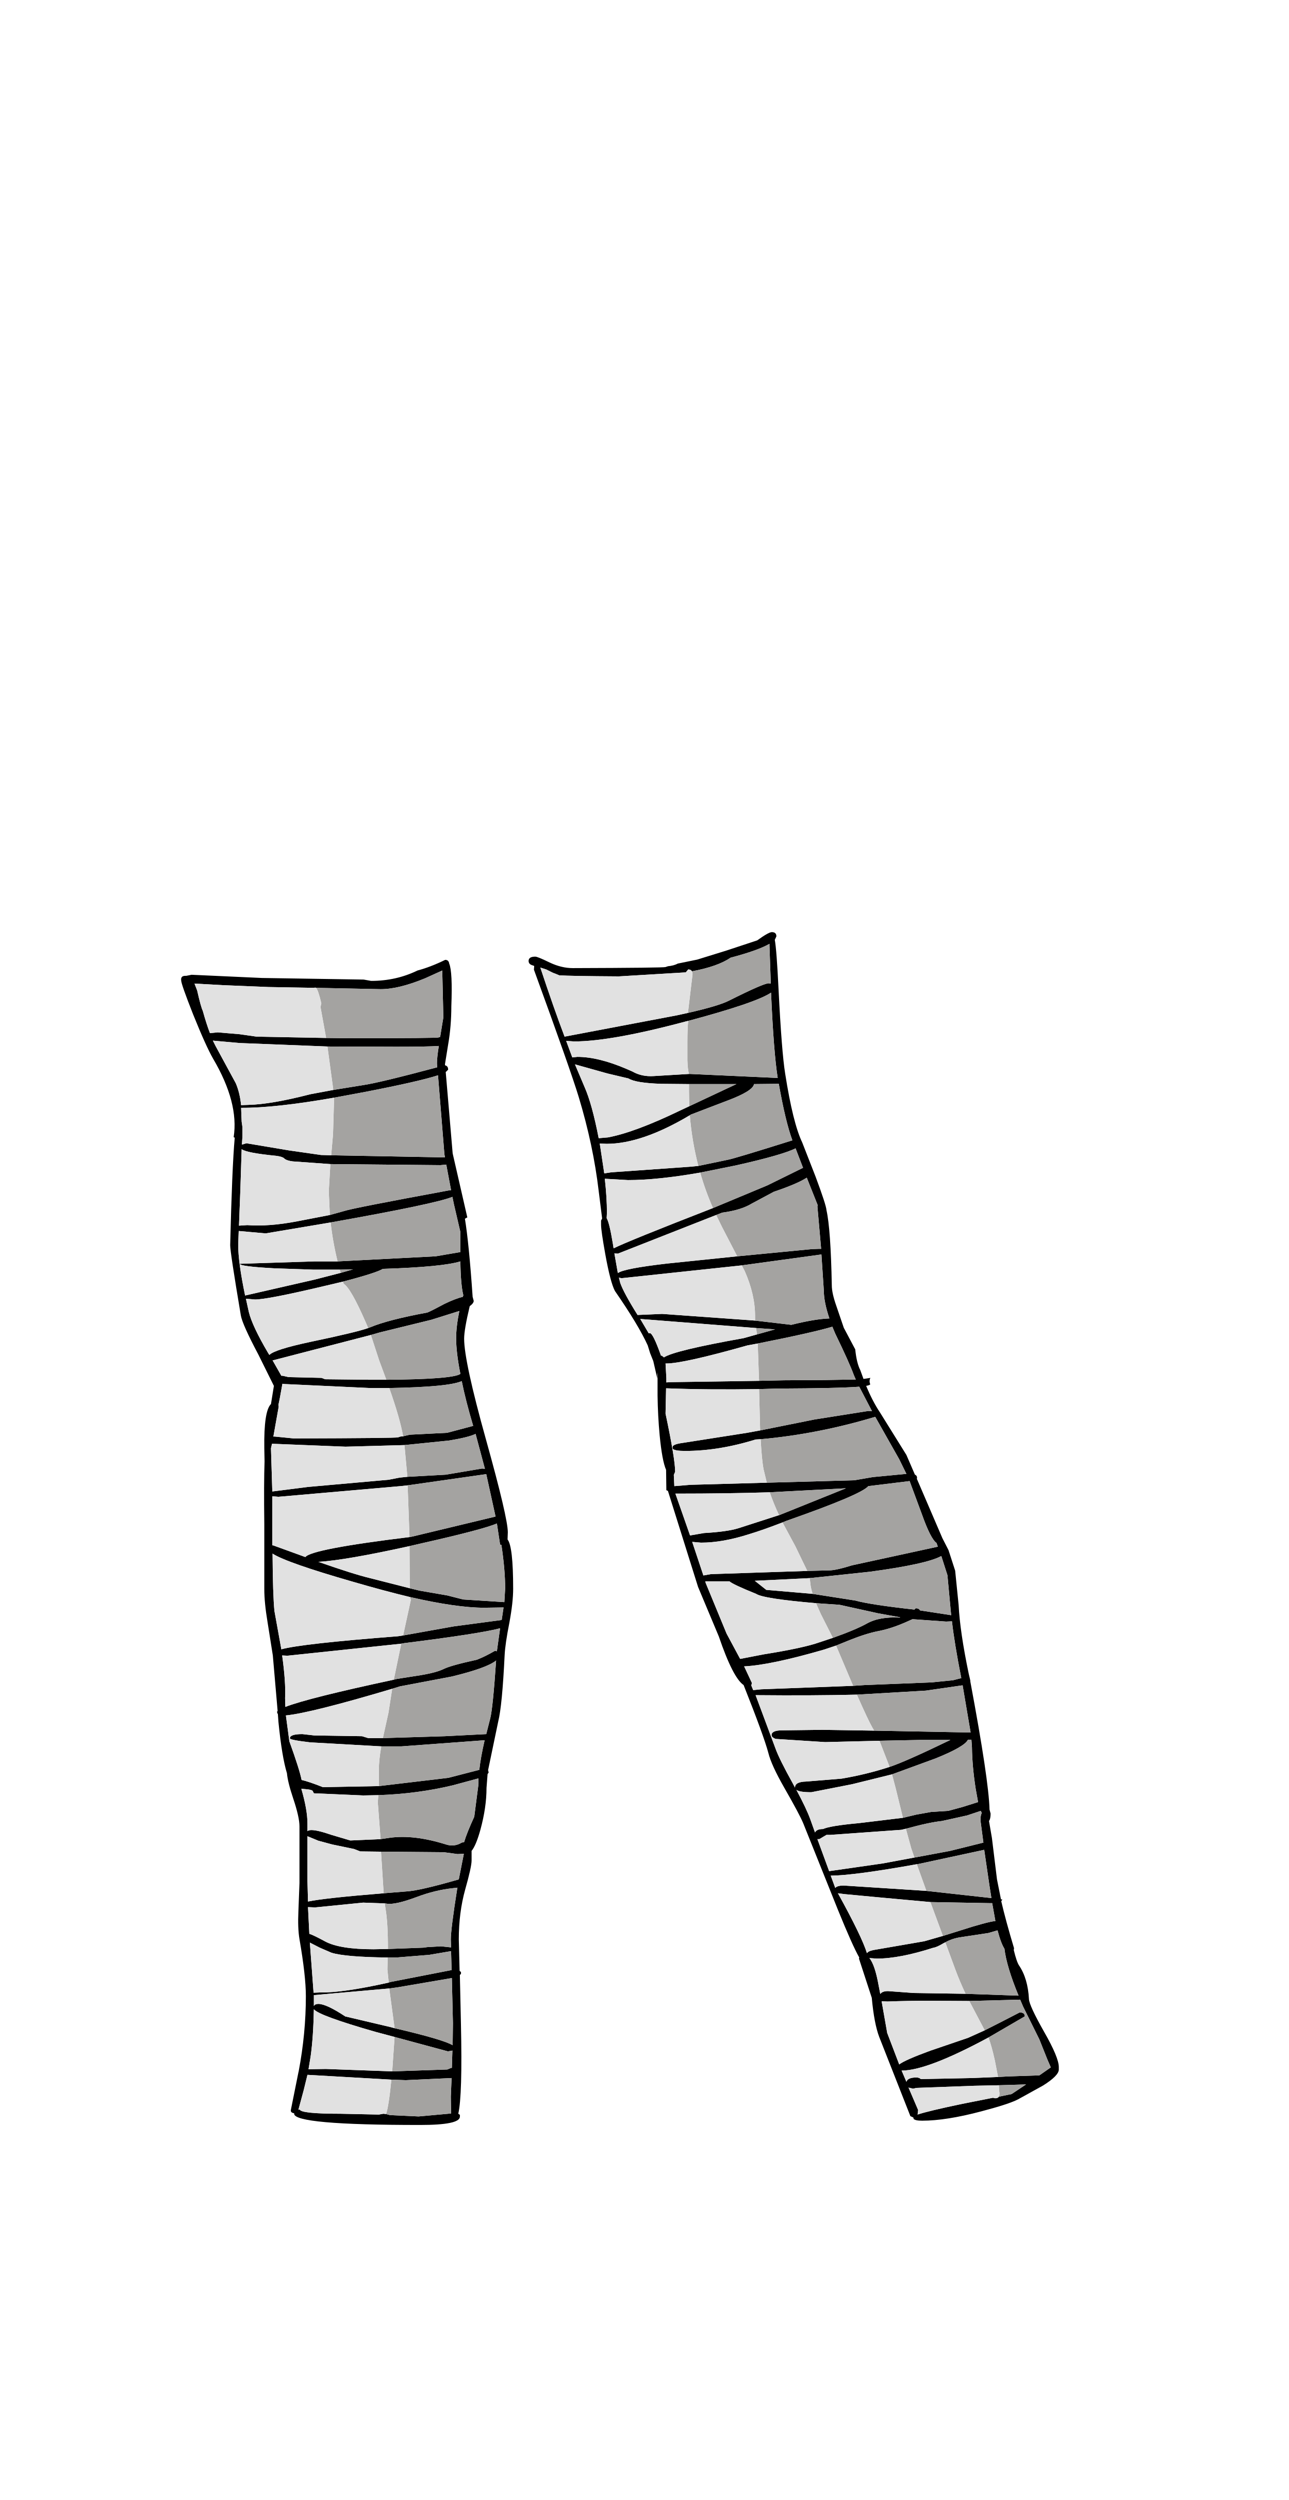 <?xml version="1.0" encoding="UTF-8"?>
<svg xmlns="http://www.w3.org/2000/svg" xmlns:xlink="http://www.w3.org/1999/xlink" width="212px" height="411px" viewBox="0 0 212 411" version="1.1">
<g id="surface1">
<path style=" stroke:none;fill-rule:evenodd;fill:rgb(0%,0%,0%);fill-opacity:1;" d="M 113.801 159.691 C 113.684 159.488 113.48 159.387 113.188 159.387 L 112.793 159.867 L 101.793 160.527 C 96.449 160.496 93.176 160.438 91.977 160.352 L 91.234 160.043 C 91.145 160.043 90.676 159.824 89.832 159.387 L 88.867 159.078 C 90.328 163.492 91.656 167.277 92.855 170.434 L 111.348 166.926 L 113.145 166.531 C 116.504 165.77 118.75 165.098 119.891 164.516 C 123.688 162.613 125.863 161.664 126.422 161.664 L 126.77 161.711 L 126.551 155.398 L 126.551 155.176 C 125.355 155.879 123.223 156.641 120.152 157.457 C 118.75 158.422 116.633 159.168 113.801 159.691 M 111.477 158.422 L 114.676 157.766 L 119.496 156.273 L 124.535 154.609 C 125.793 153.703 126.594 153.25 126.945 153.25 C 127.441 153.25 127.691 153.484 127.691 153.949 L 127.43 154.52 C 127.633 155.629 127.836 158.32 128.043 162.586 C 128.391 169.539 128.758 174.188 129.137 176.523 C 129.984 181.93 130.918 185.703 131.941 187.836 L 134.133 193.445 C 135.301 196.574 135.898 198.414 135.93 198.969 C 136.395 201.043 136.688 205.164 136.805 211.328 C 136.805 212.176 137.055 213.301 137.551 214.707 L 138.777 218.301 L 140.66 221.852 C 140.809 223.34 141.086 224.48 141.492 225.27 L 142.02 226.715 L 143.16 226.539 C 143.043 226.715 143 226.949 143.027 227.242 L 143.117 227.594 C 143.117 227.68 142.895 227.77 142.457 227.855 C 143.16 229.551 143.918 231.012 144.738 232.238 L 149.074 239.207 L 150.477 242.453 C 150.711 242.539 150.828 242.73 150.828 243.023 L 150.785 243.109 L 154.992 252.887 L 156 254.859 L 157.094 258.234 L 157.664 263.887 C 157.809 266.809 158.363 270.578 159.328 275.195 L 159.504 275.941 L 159.59 276.336 L 159.59 276.469 C 161.605 287.223 162.66 294.234 162.746 297.508 L 162.922 298.168 C 162.922 298.75 162.836 299.16 162.66 299.395 L 163.141 302.199 L 163.973 308.992 L 164.629 312.281 L 164.852 312.281 L 164.676 312.59 C 165.172 314.723 165.871 317.293 166.777 320.305 L 166.734 320.609 C 167.055 321.926 167.348 322.773 167.609 323.152 C 168.574 324.586 169.113 326.426 169.23 328.676 C 169.262 329.379 170.094 331.176 171.73 334.066 C 173.336 336.871 174.141 338.801 174.141 339.852 L 174.141 340.246 C 174.141 340.922 173.277 341.797 171.555 342.879 L 167.434 345.156 C 166.414 345.684 164.398 346.34 161.387 347.129 C 157.531 348.152 154.289 348.664 151.66 348.664 C 150.902 348.664 150.434 348.562 150.258 348.359 L 150.215 348.137 L 149.73 347.918 L 144.605 334.898 C 144.051 333.438 143.641 331.293 143.379 328.457 L 141.273 322.012 L 141.32 321.836 C 140.559 320.492 139.391 317.879 137.812 313.992 L 132.117 299.789 C 131.707 298.797 130.656 296.824 128.961 293.871 C 127.559 291.418 126.699 289.531 126.375 288.215 C 125.879 286.348 124.52 282.621 122.301 277.039 C 121.133 276.25 119.773 273.59 118.227 269.059 L 114.809 260.906 L 109.855 245.125 L 109.594 244.996 L 109.551 241.664 C 109.109 240.641 108.762 238.758 108.496 236.008 C 108.293 233.848 108.176 231.656 108.148 229.434 L 108.148 225.926 L 108.191 225.621 L 108.102 225.973 L 108.102 226.629 L 107.445 223.777 L 106.922 222.465 L 106.527 221.191 C 105.504 218.941 103.707 215.961 101.137 212.25 C 100.641 211.316 100.113 209.312 99.559 206.246 C 99.09 203.645 98.855 202.008 98.855 201.336 L 98.855 200.68 L 99.031 200.328 L 98.465 195.812 C 97.879 190.816 96.785 185.656 95.176 180.34 C 94.27 177.359 91.816 170.387 87.816 159.43 L 87.859 158.816 L 87.641 158.727 C 87.172 158.613 86.938 158.363 86.938 157.984 C 86.938 157.516 87.305 157.281 88.035 157.281 C 88.297 157.281 89.086 157.602 90.398 158.246 C 91.688 158.859 92.957 159.168 94.211 159.168 C 104.203 159.137 109.285 159.078 109.461 158.992 L 109.855 158.859 C 110.5 158.801 111.039 158.656 111.477 158.422 M 114.852 191.691 L 119.672 190.684 C 120.258 190.598 123.805 189.531 130.32 187.484 C 129.559 185.41 128.816 182.312 128.086 178.191 L 124.012 178.234 C 123.895 178.996 122.434 179.902 119.629 180.953 L 113.668 183.23 L 113.449 183.363 C 108.191 186.492 103.633 188.055 99.777 188.055 L 98.637 188.012 L 98.727 188.578 L 99.383 192.918 L 100.523 192.742 L 113.492 191.824 L 114.852 191.691 M 113.316 176.57 L 113.535 176.57 L 127.91 177.227 C 127.473 174.508 127.105 169.832 126.812 163.199 C 125.18 164.309 120.637 165.859 113.188 167.848 L 113.145 167.848 L 113.012 167.891 L 112.969 167.891 C 104.699 170.109 98.52 171.223 94.43 171.223 L 93.117 171.133 L 94.125 173.852 L 94.957 173.762 C 97.266 173.762 99.953 174.422 103.02 175.734 L 104.027 176.176 C 105.051 176.758 106.219 177.008 107.535 176.918 L 113.316 176.57 M 113.316 178.234 L 108.762 178.191 C 105.957 178.102 104.16 177.812 103.371 177.312 L 99.867 176.48 L 94.562 174.992 L 96.141 178.719 C 96.957 180.559 97.734 183.363 98.465 187.133 L 99.996 187 C 102.945 186.445 106.906 184.973 111.871 182.574 L 113.363 181.875 L 121.117 178.234 L 113.316 178.234 M 117.262 198.617 L 117.789 198.398 L 126.199 194.891 L 132.074 192 L 130.848 188.801 C 129.387 189.531 126.113 190.465 121.031 191.605 L 115.16 192.789 C 110.484 193.605 106.527 194.016 103.281 194.016 L 99.473 193.797 C 99.703 195.871 99.82 197.727 99.82 199.363 L 99.777 200.285 C 100.07 200.75 100.406 202.125 100.785 204.402 L 100.918 205.238 C 102.496 204.449 107.941 202.242 117.262 198.617 M 121.25 206.551 L 133.52 205.367 L 134.656 205.324 L 135.051 205.324 L 134.438 198.355 L 134.484 198.137 L 132.688 193.621 C 131.664 194.293 129.852 195.066 127.254 195.945 L 123.66 197.871 C 122.461 198.602 120.84 199.102 118.797 199.363 L 117.789 199.758 L 101.617 206.113 L 101.047 206.07 L 101.617 209.312 C 102.23 208.816 104.949 208.289 109.77 207.734 L 121.25 206.551 M 53.637 170.652 L 57.273 170.695 C 67.09 170.695 72.039 170.652 72.129 170.562 L 72.391 170.477 L 72.918 167.277 L 72.742 159.781 L 72.742 159.562 L 69.938 160.832 C 67.043 162.031 64.605 162.629 62.617 162.629 L 51.969 162.41 L 51.84 162.367 L 51.621 162.41 L 44.125 162.277 L 36.723 161.973 L 31.988 161.711 L 32.426 162.848 C 32.836 164.66 33.141 165.77 33.348 166.18 C 33.754 167.641 34.148 168.867 34.531 169.863 L 35.801 169.73 L 39.438 170.039 L 42.199 170.434 L 53.637 170.652 M 73.879 158.422 C 74.262 159.328 74.375 161.664 74.23 165.434 C 74.23 167.625 74.055 169.73 73.703 171.746 L 73.18 174.992 L 73.223 175.168 C 73.543 175.227 73.703 175.457 73.703 175.867 L 73.309 176.262 L 74.449 189.633 L 76.859 200.152 L 76.465 200.371 C 76.902 203.031 77.328 207.312 77.734 213.215 L 77.91 213.871 C 77.91 214.137 77.691 214.426 77.254 214.75 C 76.641 217.32 76.336 219.102 76.336 220.098 C 76.336 222.582 77.531 228.105 79.926 236.668 C 82.324 245.258 83.52 250.344 83.52 251.922 L 83.477 253.105 C 84.09 253.863 84.398 256.566 84.398 261.215 C 84.398 262.703 84.191 264.547 83.785 266.738 C 83.316 269.105 83.055 270.902 82.996 272.129 C 82.73 277.621 82.383 281.262 81.941 283.043 L 80.277 291.023 L 80.367 291.418 L 80.191 291.68 L 80.016 293.957 C 80.016 296.094 79.68 298.387 79.008 300.84 C 78.539 302.535 78.059 303.691 77.562 304.305 L 77.562 305.883 C 77.562 306.582 77.211 308.176 76.508 310.66 C 75.809 313.172 75.457 315.906 75.457 318.855 L 75.59 324.027 C 75.793 324.145 75.867 324.309 75.809 324.512 L 75.633 324.73 L 75.809 332.754 C 75.984 340.613 75.836 345.539 75.371 347.523 C 75.605 347.613 75.691 347.773 75.633 348.008 C 75.633 348.914 73.457 349.367 69.105 349.367 C 55.285 349.367 48.379 348.754 48.379 347.523 L 48.379 347.438 C 47.938 347.379 47.762 347.176 47.852 346.824 L 49.078 340.73 L 49.121 340.555 C 49.91 336.406 50.305 332.285 50.305 328.195 C 50.305 325.973 49.953 322.844 49.254 318.812 C 49.051 317.613 48.992 316.082 49.078 314.211 L 49.254 309.609 L 49.254 300.27 C 49.254 299.246 48.902 297.699 48.203 295.625 C 47.617 293.871 47.281 292.512 47.195 291.547 C 46.641 289.734 46.172 286.914 45.793 283.086 L 45.703 281.816 C 45.617 281.699 45.574 281.566 45.574 281.422 L 45.66 281.289 L 44.871 272.172 L 43.996 266.648 C 43.645 264.547 43.469 262.75 43.469 261.258 L 43.469 250.562 C 43.41 246.062 43.426 242.629 43.512 240.262 L 43.469 238.113 C 43.41 234.023 43.777 231.598 44.566 230.836 L 45.047 227.855 L 42.504 222.727 C 40.754 219.426 39.789 217.277 39.613 216.285 C 38.445 209.359 37.859 205.5 37.859 204.711 C 38.066 196.207 38.312 190.32 38.605 187.047 L 38.43 186.957 C 39.016 183.188 37.891 178.891 35.055 174.07 C 34.266 172.695 33.172 170.273 31.77 166.793 C 30.453 163.461 29.797 161.594 29.797 161.184 C 29.738 160.688 29.957 160.438 30.453 160.438 L 30.629 160.438 L 31.508 160.262 L 43.074 160.789 L 59.812 161.051 L 61.039 161.27 C 63.785 161.27 66.328 160.699 68.664 159.562 C 70.098 159.18 71.617 158.598 73.223 157.809 C 73.602 157.809 73.82 158.012 73.879 158.422 M 53.855 172.055 L 39.395 171.484 L 35.012 171.09 L 35.449 171.965 L 38.781 178.102 C 39.219 179.125 39.512 180.324 39.656 181.699 L 40.883 181.652 C 43.367 181.594 46.754 181.012 51.051 179.902 L 54.82 179.199 L 59.684 178.41 C 61.492 178.148 65.57 177.168 71.91 175.473 L 71.863 174.859 C 71.863 174.215 71.965 173.254 72.172 171.965 C 70.887 172.055 68.547 172.098 65.16 172.098 L 53.855 172.055 M 54.469 189.938 L 73.18 190.289 L 73.09 189.762 L 72.039 176.789 C 69.965 177.461 65.992 178.367 60.121 179.508 L 54.949 180.469 C 48.434 181.609 43.336 182.164 39.656 182.137 L 39.699 183.363 L 39.746 184.414 L 39.875 185.336 L 39.875 186.781 L 39.789 188.184 L 40.535 187.965 L 47.59 189.148 L 52.805 189.895 L 54.469 189.938 M 54.336 191.387 L 48.156 190.945 C 47.457 190.859 46.988 190.699 46.754 190.465 C 46.551 190.262 46.098 190.113 45.398 190.027 C 42.125 189.703 40.242 189.34 39.746 188.93 L 39.527 195.727 L 39.305 201.512 L 40.664 201.422 C 43.031 201.598 45.746 201.395 48.816 200.809 L 54.25 199.758 L 56.613 199.102 C 57.578 198.777 63.379 197.641 74.012 195.68 L 74.188 195.68 L 73.398 191.473 L 72.434 191.562 L 54.336 191.387 M 54.379 200.984 L 43.688 202.781 L 39.262 202.387 L 39.176 204.668 C 39.176 206.598 39.555 209.371 40.312 212.996 L 51.797 210.367 L 56.047 209.27 L 58.062 208.699 L 55.871 208.742 L 51.488 208.742 L 45.133 208.523 C 41.336 208.32 39.438 208.07 39.438 207.781 L 51.707 207.387 L 55.52 207.387 L 71.645 206.551 L 75.719 205.852 L 75.719 202.562 L 74.711 198.223 L 74.668 198.094 L 74.668 198.047 L 74.406 196.777 C 72.566 197.535 65.891 198.938 54.379 200.984 M 60.559 218.344 L 60.91 218.211 C 62.867 217.395 65.977 216.59 70.242 215.801 C 70.418 215.773 71.352 215.305 73.047 214.398 C 74.246 213.812 75.27 213.418 76.113 213.215 L 76.203 212.953 C 75.91 211.781 75.75 209.926 75.719 207.387 C 73.734 208 69.484 208.406 62.969 208.613 C 62.27 209.051 60.078 209.754 56.395 210.715 L 53.418 211.418 C 47.137 212.906 43.309 213.652 41.934 213.652 L 40.445 213.523 L 40.926 215.715 C 41.309 217.262 42.359 219.496 44.082 222.422 L 44.301 222.77 C 44.828 222.188 47.078 221.469 51.051 220.621 C 56.074 219.57 59.246 218.812 60.559 218.344 M 63.539 226.848 C 70.812 226.789 74.875 226.469 75.719 225.883 C 75.254 223.547 75.02 221.586 75.02 220.008 C 75.02 218.754 75.195 217.262 75.547 215.539 L 70.945 216.984 L 62.531 219.047 L 60.996 219.484 L 44.914 223.648 L 44.828 223.648 L 46.273 226.191 L 46.492 226.191 L 47.457 226.41 L 52.891 226.539 L 53.461 226.762 L 60.996 226.848 L 63.539 226.848 M 66.301 236.141 L 67.395 235.879 L 73.531 235.57 L 77.824 234.43 C 77.008 231.684 76.379 229.23 75.941 227.066 C 74.539 227.711 70.562 228.09 64.02 228.207 L 60.867 228.207 L 46.801 227.551 L 46.449 227.504 L 46.012 229.914 L 45.793 230.969 L 45.836 231.273 L 44.961 236.184 L 45.18 236.184 L 48.289 236.492 C 59.566 236.461 65.293 236.402 65.465 236.316 L 65.859 236.184 L 66.301 236.141 M 67 242.805 L 73.309 242.453 L 79.27 241.445 L 79.754 241.488 L 78.219 235.746 C 77.457 236.125 75.984 236.492 73.793 236.844 L 66.52 237.586 L 56.836 237.852 L 44.738 237.367 L 44.566 238.113 L 44.785 245.215 L 50.656 244.469 L 63.934 243.285 L 65.73 242.934 L 67 242.805 M 67.043 244.207 L 65.859 244.336 L 45.793 246.09 L 44.785 246.004 L 44.785 254.07 L 44.914 254.07 L 50.219 255.996 C 50.891 255.121 56.602 254.023 67.352 252.711 L 67.832 252.621 L 81.504 249.336 L 79.973 242.363 L 67.043 244.207 M 67.352 254.199 C 60.312 255.75 55.316 256.613 52.363 256.785 C 56.223 258.133 58.996 259.008 60.691 259.418 L 67.395 261.125 L 69.016 261.52 L 73.574 262.309 L 76.16 262.969 L 82.949 263.406 L 83.082 261.172 C 83.082 259.125 82.879 256.742 82.469 254.023 L 82.25 253.938 L 81.723 250.473 C 80.262 251.117 76.102 252.215 69.234 253.762 L 67.352 254.199 M 67.438 262.574 C 64.633 261.902 61.523 261.066 58.105 260.074 C 50.773 257.969 46.348 256.422 44.828 255.43 C 44.855 259.93 44.961 263.07 45.133 264.852 L 46.273 271.164 C 48.465 270.551 54.863 269.836 65.465 269.016 L 66.301 268.887 L 74.625 267.395 L 82.512 266.344 L 82.82 264.281 L 79.621 264.328 C 76.613 264.328 72.551 263.742 67.438 262.574 M 65.992 270.242 L 47.281 272.215 L 46.406 272.172 C 46.812 275.094 46.977 277.434 46.887 279.188 L 46.93 280.633 C 49.387 279.668 55.328 278.18 64.766 276.16 L 65.293 276.031 L 69.191 275.418 C 70.945 275.125 72.23 274.773 73.047 274.363 C 73.836 273.984 75.633 273.488 78.438 272.875 C 79.402 272.492 80.379 272.012 81.375 271.426 L 81.723 271.473 L 82.25 267.703 C 80.09 268.285 74.816 269.105 66.43 270.156 L 65.992 270.242 M 64.504 277.652 C 55.562 280.312 49.734 281.773 47.02 282.035 L 47.59 286.289 C 48.699 289.355 49.371 291.473 49.605 292.645 C 50.395 292.82 51.562 293.215 53.109 293.828 L 62.312 293.652 L 73.75 292.293 L 78.832 290.977 C 78.977 289.633 79.27 288.012 79.707 286.113 L 66.035 287.121 L 62.707 287.121 L 51.008 286.461 C 48.785 286.199 47.676 285.98 47.676 285.805 C 47.676 285.336 48.363 285.105 49.734 285.105 L 51.664 285.324 L 59.551 285.453 L 60.559 285.762 L 62.969 285.762 L 73.137 285.453 L 79.973 285.105 L 80.629 282.52 C 80.922 281.348 81.242 278.18 81.594 273.004 C 80.598 273.824 78.176 274.699 74.316 275.637 L 65.773 277.258 L 64.504 277.652 M 124.844 227.023 L 128.961 226.934 L 135.711 226.891 L 140.75 226.805 L 140.441 226.102 C 139.945 224.73 138.922 222.449 137.375 219.266 L 136.895 218.125 C 134.879 218.738 130.789 219.66 124.625 220.887 L 122.957 221.191 C 115.918 223.18 111.461 224.172 109.594 224.172 L 109.461 224.172 L 109.594 226.586 L 109.594 227.285 L 110.207 227.242 L 124.844 227.023 M 125.02 235.176 L 133.957 233.379 L 142.809 231.977 L 143.422 232.02 L 141.32 227.988 C 139.012 228.164 134.543 228.266 127.91 228.293 L 124.844 228.383 C 119.203 228.469 114.105 228.426 109.551 228.25 L 109.461 232.414 C 110.512 237.383 111.039 240.566 111.039 241.969 L 110.82 242.496 L 110.863 243.418 L 110.906 244.336 L 113.582 244.117 L 126.113 243.77 L 140.484 243.375 L 143.555 242.848 L 149.074 242.32 L 147.891 239.91 L 143.949 232.941 C 137.637 234.84 131.355 236.066 125.105 236.621 L 124.273 236.668 C 120.242 237.922 116.371 238.551 112.66 238.551 C 111.551 238.551 110.879 238.434 110.645 238.199 L 110.602 237.938 C 110.602 237.617 111.141 237.383 112.223 237.238 L 122.871 235.57 L 125.02 235.176 M 132.773 258.277 L 136.367 258.188 C 137.098 258.188 138.355 257.91 140.137 257.355 L 154.246 254.289 L 154.027 253.676 C 153.383 253.234 152.582 251.656 151.617 248.941 L 149.602 243.504 L 142.809 244.336 C 142.02 245.273 137.535 247.172 129.355 250.035 L 128.699 250.301 C 126.508 251.148 124.684 251.789 123.223 252.227 C 120.301 253.164 117.656 253.629 115.289 253.629 L 113.844 253.5 L 115.684 259.023 L 116.91 258.805 L 132.773 258.277 M 124.184 217.117 L 130.145 217.816 C 132.715 217.176 134.805 216.824 136.41 216.766 C 135.797 214.953 135.492 213.418 135.492 212.164 L 135.098 206.246 L 121.996 208.043 L 102.23 210.148 L 101.793 210.059 L 102.012 210.934 C 102.391 212.016 103.34 213.77 104.859 216.195 L 108.891 216.02 L 124.184 217.117 M 124.492 219.395 L 127.473 218.562 L 124.359 218.344 L 105.301 216.852 L 106.699 219.219 L 106.875 219.176 C 107.227 219.176 107.84 220.418 108.719 222.902 L 108.805 222.859 L 109.199 223.164 C 110.367 222.406 114.734 221.355 122.301 220.008 L 124.492 219.395 M 126.594 245.348 C 121.922 245.492 116.84 245.566 111.348 245.566 L 111.082 245.566 L 113.492 252.445 L 115.773 252.051 C 118.312 251.906 120.199 251.645 121.426 251.262 L 127.953 249.16 L 128.129 249.117 L 139.129 244.688 L 126.594 245.348 M 133.168 259.461 L 124.141 259.898 L 126.027 261.391 L 133.648 262.047 L 140.66 263.145 C 142.355 263.609 145.598 264.105 150.391 264.633 L 150.609 264.414 C 150.961 264.414 151.191 264.531 151.309 264.766 L 156.438 265.555 L 156.348 264.633 L 155.824 258.977 L 154.816 255.824 C 153.266 256.699 149.352 257.562 143.07 258.41 L 133.168 259.461 M 134.219 263.582 C 128.438 263.086 125.148 262.574 124.359 262.047 C 121.762 260.996 120.301 260.309 119.977 259.988 L 115.992 259.988 L 116.078 260.293 L 119.496 268.578 L 121.73 272.742 L 125.586 271.996 C 129.969 271.297 133.023 270.637 134.746 270.023 L 136.98 269.281 C 139.523 268.375 141.391 267.586 142.59 266.914 C 143.961 266.152 145.746 265.832 147.934 265.949 L 148.066 265.902 L 144.43 265.246 L 138.074 263.844 L 134.219 263.582 M 137.508 270.551 L 135.535 271.207 C 129.691 272.902 125.309 273.824 122.387 273.969 L 123.66 276.688 L 123.57 277.125 L 123.879 277.871 L 125.191 277.738 L 140.312 277.168 L 142.281 277.039 L 153.238 276.602 L 156.742 276.25 L 158.102 275.898 C 157.344 272.043 156.832 268.93 156.566 266.562 L 155.605 266.605 L 150.082 266.211 L 148.898 266.738 C 147.293 267.438 145.789 267.922 144.387 268.184 C 143.07 268.445 141.539 268.93 139.785 269.629 C 138.91 269.98 138.148 270.289 137.508 270.551 M 144.648 286.199 L 135.711 286.418 L 127.559 285.895 C 127.121 285.719 126.902 285.512 126.902 285.277 C 126.902 284.754 127.473 284.488 128.609 284.488 L 135.273 284.402 L 143.773 284.535 L 159.637 284.84 L 158.32 277.082 L 152.273 277.957 L 140.926 278.617 C 136.133 278.734 130.582 278.762 124.273 278.703 L 127.559 287.516 C 127.969 288.656 128.902 290.539 130.363 293.168 L 130.758 293.914 L 130.758 293.871 C 130.758 293.258 131.355 292.938 132.555 292.906 L 138.426 292.426 C 141.055 291.984 143.641 291.359 146.184 290.539 L 146.312 290.496 C 148.008 289.941 151.34 288.465 156.305 286.066 L 151.223 286.066 L 144.648 286.199 M 148.504 298.867 L 150.695 298.344 L 153.148 297.902 L 155.953 297.727 L 158.363 297.07 L 160.863 296.281 L 160.469 294.09 C 160.09 291.664 159.883 289.387 159.855 287.25 L 159.766 286.023 L 159.195 286.023 C 158.848 286.785 157.078 287.809 153.895 289.094 L 147.672 291.371 L 146.707 291.723 L 140.137 293.344 L 133.43 294.66 C 132.117 294.66 131.297 294.527 130.977 294.266 C 132.086 296.34 132.848 297.949 133.258 299.086 L 134.043 301.277 C 134.219 300.898 134.656 300.711 135.359 300.711 C 136.117 300.359 138.074 300.035 141.23 299.746 L 148.504 298.867 M 164.148 341.477 L 165.77 341.387 L 170.941 341.211 L 172.824 339.898 L 172.254 338.582 L 170.941 335.293 L 168.27 329.902 L 167.785 328.762 L 159.418 328.984 L 152.359 328.938 L 152.887 328.938 C 150.52 328.938 148.215 328.984 145.965 329.07 L 145 329.027 L 145.918 334.242 L 147.891 339.414 C 148.535 338.918 150.258 338.16 153.062 337.137 L 159.242 335.031 L 161.957 333.805 C 163.418 333.074 165.332 332.094 167.699 330.867 C 168.281 330.867 168.559 331.086 168.531 331.523 L 162.57 334.988 C 155.852 338.613 151.105 340.422 148.328 340.422 L 148.285 340.422 L 149.074 342.266 C 149.223 341.797 149.762 341.562 150.695 341.562 C 151.047 341.562 151.297 341.652 151.441 341.824 L 159.898 341.652 L 164.148 341.477 M 150.391 305.398 L 150.652 305.355 L 156.262 304.305 L 161.738 302.945 L 161.258 299.305 C 161.258 298.723 161.328 298.312 161.477 298.078 L 161.301 297.727 L 159.066 298.473 L 154.902 299.395 C 153.5 299.539 151.527 299.965 148.988 300.664 L 148.242 300.84 L 136.586 301.672 L 135.93 301.672 L 134.746 302.375 L 134.438 302.375 L 136.367 307.637 L 136.98 307.547 L 145.219 306.363 L 150.391 305.398 M 152.359 310.879 L 163.055 312.062 L 162.746 310.09 L 161.871 304.129 L 151.09 306.453 L 150.785 306.496 C 143.949 307.723 139.23 308.352 136.629 308.379 L 137.375 310.398 C 137.578 310.133 138.047 310.004 138.777 310.004 L 152.359 310.879 M 155.078 318.285 L 158.016 317.367 C 160.82 316.461 162.719 315.949 163.711 315.832 L 163.184 312.895 L 162.789 312.895 L 153.02 312.719 L 144.387 311.93 L 138.82 311.406 L 137.812 311.273 C 140.441 316.035 142.035 319.324 142.59 321.137 C 142.707 320.902 143.059 320.727 143.641 320.609 L 152.012 319.164 L 155.078 318.285 M 155.473 319.34 L 155.211 319.469 C 154.422 319.938 153.867 320.188 153.543 320.215 C 149.836 321.414 146.723 322.012 144.211 322.012 L 142.984 321.926 C 143.598 322.656 144.109 324.176 144.516 326.484 L 144.781 327.844 C 144.984 327.52 145.41 327.359 146.051 327.359 L 150.258 327.668 L 158.805 327.801 L 167.523 328.105 C 166.207 324.922 165.434 322.348 165.199 320.391 C 164.82 319.805 164.441 318.797 164.062 317.367 L 162.57 317.805 L 157.926 318.508 C 157.02 318.652 156.203 318.93 155.473 319.34 M 164.281 344.719 L 166.383 344.281 L 168.75 342.703 L 164.281 342.836 L 160.25 342.922 L 150.695 343.273 L 150.172 343.402 L 149.469 343.23 L 149.426 343.23 L 151.004 346.91 L 150.914 347.656 C 152.023 347.277 154.465 346.691 158.234 345.902 L 163.316 344.895 L 163.668 344.98 C 163.957 344.98 164.164 344.895 164.281 344.719 M 62.574 302.375 L 64.066 302.156 C 66.723 301.777 69.82 302.141 73.355 303.25 C 74.262 303.543 75.121 303.441 75.941 302.945 L 76.336 302.855 C 76.625 301.863 77.18 300.477 78 298.691 L 78.699 293.301 L 78.699 292.379 L 74.492 293.52 C 70.578 294.457 66.488 294.996 62.223 295.141 L 59.727 295.188 L 51.621 294.836 L 51.445 294.484 C 51.387 294.34 51.066 294.234 50.48 294.176 L 49.559 294.09 C 50.23 296.398 50.566 298.297 50.566 299.789 L 50.566 301.059 C 50.715 300.941 50.934 300.883 51.227 300.883 C 51.898 300.883 52.992 301.148 54.512 301.672 L 57.621 302.594 L 62.574 302.375 M 63.102 311.273 L 66.914 310.965 C 68.344 310.879 71.191 310.223 75.457 308.992 L 76.289 304.785 L 75.238 304.828 L 73.004 304.523 L 62.664 304.434 L 59.246 304.391 L 58.238 303.996 L 54.645 303.25 L 52.363 302.637 L 50.566 301.895 L 50.566 309.258 L 50.656 312.633 C 52.438 312.254 56.586 311.801 63.102 311.273 M 63.801 320.434 L 69.672 320.215 L 70.242 320.129 L 72.523 319.996 L 74.188 320.172 L 74.145 318.855 C 74.145 317.746 74.492 314.969 75.195 310.527 L 75.238 310.352 L 74.449 310.441 C 72.523 310.645 70.551 311.129 68.535 311.887 C 66.195 312.762 64.562 313.129 63.625 312.984 L 63.277 312.938 L 59.727 312.809 L 51.84 313.598 L 50.656 313.551 L 50.875 317.938 C 51.344 318.082 52.219 318.508 53.504 319.207 C 55.109 320.055 57.754 320.48 61.434 320.48 L 63.801 320.434 M 63.934 325.957 L 64.152 325.871 L 74.273 323.898 L 74.188 320.785 L 70.594 321.398 L 65.16 321.836 L 63.758 321.836 C 59.082 321.777 56 321.516 54.512 321.047 L 52.582 320.215 L 50.961 319.383 L 51.574 327.625 L 52.672 327.578 C 55.066 327.637 58.82 327.098 63.934 325.957 M 64.898 333.453 C 70.273 334.711 73.457 335.645 74.449 336.258 L 74.492 332.621 L 74.316 325.211 L 65.336 326.746 L 64.02 326.922 L 51.621 328.02 L 51.621 329.816 C 51.738 329.582 51.984 329.465 52.363 329.465 C 53.242 329.465 54.715 330.152 56.789 331.523 L 64.238 333.277 L 64.898 333.453 M 64.898 334.898 L 61.785 334.066 C 55.562 332.285 52.176 331.043 51.621 330.34 C 51.562 333.41 51.387 335.98 51.094 338.055 L 50.742 340.203 L 53.59 340.16 L 64.504 340.555 L 73.574 340.246 L 74.188 339.984 L 74.316 339.984 L 74.406 337.137 L 73.66 337.266 L 64.898 334.898 M 64.371 341.914 L 50.566 341.125 L 49.953 343.625 L 49.078 346.867 L 49.297 346.824 C 49.414 347.289 51.664 347.523 56.047 347.523 L 62.312 347.656 L 63.055 347.523 L 63.496 347.57 L 64.109 347.742 L 68.84 347.965 L 74.188 347.48 L 74.145 344.719 L 74.273 341.652 L 66.738 342 L 64.371 341.914 "/>
<path style=" stroke:none;fill-rule:evenodd;fill:rgb(64.314%,63.922%,63.137%);fill-opacity:1;" d="M 113.801 159.691 C 116.633 159.168 118.75 158.422 120.152 157.457 C 123.223 156.641 125.355 155.879 126.551 155.176 L 126.551 155.398 L 126.77 161.711 L 126.422 161.664 C 125.863 161.664 123.688 162.613 119.891 164.516 C 118.75 165.098 116.504 165.77 113.145 166.531 L 113.844 160.656 C 113.93 160.219 113.918 159.898 113.801 159.691 M 113.449 183.363 L 113.668 183.23 L 119.629 180.953 C 122.434 179.902 123.895 178.996 124.012 178.234 L 128.086 178.191 C 128.816 182.312 129.559 185.41 130.32 187.484 C 123.805 189.531 120.258 190.598 119.672 190.684 L 114.852 191.691 C 114.152 188.973 113.684 186.199 113.449 183.363 M 113.188 167.848 C 120.637 165.859 125.18 164.309 126.812 163.199 C 127.105 169.832 127.473 174.508 127.91 177.227 L 113.535 176.57 L 113.316 176.57 C 113.172 176.074 113.086 175.328 113.055 174.332 L 113.055 171.309 C 113.055 169.848 113.098 168.695 113.188 167.848 M 112.969 167.891 L 113.012 167.891 L 112.969 167.934 L 112.969 167.891 M 113.363 181.875 L 113.316 179.508 L 113.316 178.234 L 121.117 178.234 L 113.363 181.875 M 115.16 192.789 L 121.031 191.605 C 126.113 190.465 129.387 189.531 130.848 188.801 L 132.074 192 L 126.199 194.891 L 117.789 198.398 L 117.262 198.617 C 116.414 196.688 115.715 194.746 115.16 192.789 M 117.789 199.758 L 118.797 199.363 C 120.84 199.102 122.461 198.602 123.66 197.871 L 127.254 195.945 C 129.852 195.066 131.664 194.293 132.688 193.621 L 134.484 198.137 L 134.438 198.355 L 135.051 205.324 L 134.656 205.324 L 133.52 205.367 L 121.25 206.551 L 118.75 201.73 L 117.789 199.758 M 51.969 162.41 L 62.617 162.629 C 64.605 162.629 67.043 162.031 69.938 160.832 L 72.742 159.562 L 72.742 159.781 L 72.918 167.277 L 72.391 170.477 L 72.129 170.562 C 72.039 170.652 67.09 170.695 57.273 170.695 L 53.637 170.652 L 52.715 165.566 L 52.848 164.953 C 52.496 163.461 52.203 162.613 51.969 162.41 M 54.82 179.199 L 53.855 172.055 L 65.16 172.098 C 68.547 172.098 70.887 172.055 72.172 171.965 C 71.965 173.254 71.863 174.215 71.863 174.859 L 71.91 175.473 C 65.57 177.168 61.492 178.148 59.684 178.41 L 54.82 179.199 M 54.949 180.469 L 60.121 179.508 C 65.992 178.367 69.965 177.461 72.039 176.789 L 73.09 189.762 L 73.18 190.289 L 54.469 189.938 L 54.773 186.477 L 54.949 180.469 M 54.25 199.758 L 54.074 195.855 L 54.336 191.387 L 72.434 191.562 L 73.398 191.473 L 74.188 195.68 L 74.012 195.68 C 63.379 197.641 57.578 198.777 56.613 199.102 L 54.25 199.758 M 56.047 209.27 L 55.871 208.742 L 58.062 208.699 L 56.047 209.27 M 55.52 207.387 C 54.992 205.223 54.613 203.09 54.379 200.984 C 65.891 198.938 72.566 197.535 74.406 196.777 L 74.668 198.047 L 74.668 198.094 L 74.711 198.223 L 75.719 202.562 L 75.719 205.852 L 71.645 206.551 L 55.52 207.387 M 56.395 210.715 C 60.078 209.754 62.27 209.051 62.969 208.613 C 69.484 208.406 73.734 208 75.719 207.387 C 75.75 209.926 75.91 211.781 76.203 212.953 L 76.113 213.215 C 75.27 213.418 74.246 213.812 73.047 214.398 C 71.352 215.305 70.418 215.773 70.242 215.801 C 65.977 216.59 62.867 217.395 60.91 218.211 L 60.559 218.344 L 60.121 217.336 C 58.516 213.652 57.316 211.562 56.527 211.066 L 56.395 210.715 M 60.996 219.484 L 62.531 219.047 L 70.945 216.984 L 75.547 215.539 C 75.195 217.262 75.02 218.754 75.02 220.008 C 75.02 221.586 75.254 223.547 75.719 225.883 C 74.875 226.469 70.812 226.789 63.539 226.848 L 62.355 223.648 L 60.996 219.484 M 64.02 228.207 C 70.562 228.09 74.539 227.711 75.941 227.066 C 76.379 229.23 77.008 231.684 77.824 234.43 L 73.531 235.57 L 67.395 235.879 L 66.301 236.141 C 65.949 234.152 65.188 231.508 64.02 228.207 M 66.52 237.586 L 73.793 236.844 C 75.984 236.492 77.457 236.125 78.219 235.746 L 79.754 241.488 L 79.27 241.445 L 73.309 242.453 L 67 242.805 L 66.52 237.586 M 67.352 252.711 L 67.043 244.207 L 79.973 242.363 L 81.504 249.336 L 67.832 252.621 L 67.352 252.711 M 67.395 261.125 L 67.352 254.199 L 69.234 253.762 C 76.102 252.215 80.262 251.117 81.723 250.473 L 82.25 253.938 L 82.469 254.023 C 82.879 256.742 83.082 259.125 83.082 261.172 L 82.949 263.406 L 76.16 262.969 L 73.574 262.309 L 69.016 261.52 L 67.395 261.125 M 66.301 268.887 L 67.57 263.055 L 67.438 262.574 C 72.551 263.742 76.613 264.328 79.621 264.328 L 82.82 264.281 L 82.512 266.344 L 74.625 267.395 L 66.301 268.887 M 64.766 276.16 L 65.992 270.242 L 66.43 270.156 C 74.816 269.105 80.09 268.285 82.25 267.703 L 81.723 271.473 L 81.375 271.426 C 80.379 272.012 79.402 272.492 78.438 272.875 C 75.633 273.488 73.836 273.984 73.047 274.363 C 72.23 274.773 70.945 275.125 69.191 275.418 L 65.293 276.031 L 64.766 276.16 M 62.312 293.652 L 62.312 290.934 C 62.312 289.91 62.441 288.641 62.707 287.121 L 66.035 287.121 L 79.707 286.113 C 79.27 288.012 78.977 289.633 78.832 290.977 L 73.75 292.293 L 62.312 293.652 M 62.969 285.762 L 63.891 281.598 L 64.504 277.652 L 65.773 277.258 L 74.316 275.637 C 78.176 274.699 80.598 273.824 81.594 273.004 C 81.242 278.18 80.922 281.348 80.629 282.52 L 79.973 285.105 L 73.137 285.453 L 62.969 285.762 M 124.625 220.887 C 130.789 219.66 134.879 218.738 136.895 218.125 L 137.375 219.266 C 138.922 222.449 139.945 224.73 140.441 226.102 L 140.75 226.805 L 135.711 226.891 L 128.961 226.934 L 124.844 227.023 L 124.797 225.926 L 124.625 220.887 M 124.844 228.383 L 127.91 228.293 C 134.543 228.266 139.012 228.164 141.32 227.988 L 143.422 232.02 L 142.809 231.977 L 133.957 233.379 L 125.02 235.176 L 124.844 228.383 M 125.105 236.621 C 131.355 236.066 137.637 234.84 143.949 232.941 L 147.891 239.91 L 149.074 242.32 L 143.555 242.848 L 140.484 243.375 L 126.113 243.77 L 125.586 241.574 C 125.383 240.523 125.223 238.871 125.105 236.621 M 128.699 250.301 L 129.355 250.035 C 137.535 247.172 142.02 245.273 142.809 244.336 L 149.602 243.504 L 151.617 248.941 C 152.582 251.656 153.383 253.234 154.027 253.676 L 154.246 254.289 L 140.137 257.355 C 138.355 257.91 137.098 258.188 136.367 258.188 L 132.773 258.277 L 130.801 254.199 L 128.699 250.301 M 121.996 208.043 L 135.098 206.246 L 135.492 212.164 C 135.492 213.418 135.797 214.953 136.41 216.766 C 134.805 216.824 132.715 217.176 130.145 217.816 L 124.184 217.117 L 124.184 216.371 C 124.184 214.004 123.617 211.535 122.477 208.965 L 121.996 208.043 M 124.359 218.344 L 127.473 218.562 L 124.492 219.395 L 124.359 218.344 M 128.129 249.117 C 127.516 247.801 127.004 246.543 126.594 245.348 L 139.129 244.688 L 128.129 249.117 M 133.648 262.047 C 133.445 261.375 133.328 260.863 133.301 260.512 L 133.168 259.461 L 143.07 258.41 C 149.352 257.562 153.266 256.699 154.816 255.824 L 155.824 258.977 L 156.348 264.633 L 156.438 265.555 L 151.309 264.766 C 151.191 264.531 150.961 264.414 150.609 264.414 L 150.391 264.633 C 145.598 264.105 142.355 263.609 140.66 263.145 L 133.648 262.047 M 136.98 269.281 L 135.008 265.379 L 134.438 264.105 L 134.219 263.582 L 138.074 263.844 L 144.43 265.246 L 148.066 265.902 L 147.934 265.949 C 145.746 265.832 143.961 266.152 142.59 266.914 C 141.391 267.586 139.523 268.375 136.98 269.281 M 140.312 277.168 L 138.121 271.996 L 137.508 270.551 C 138.148 270.289 138.91 269.98 139.785 269.629 C 141.539 268.93 143.07 268.445 144.387 268.184 C 145.789 267.922 147.293 267.438 148.898 266.738 L 150.082 266.211 L 155.605 266.605 L 156.566 266.562 C 156.832 268.93 157.344 272.043 158.102 275.898 L 156.742 276.25 L 153.238 276.602 L 142.281 277.039 L 140.312 277.168 M 143.773 284.535 L 143.465 284.008 C 143 283.191 142.152 281.391 140.926 278.617 L 152.273 277.957 L 158.32 277.082 L 159.637 284.84 L 143.773 284.535 M 146.312 290.496 L 144.648 286.199 L 151.223 286.066 L 156.305 286.066 C 151.34 288.465 148.008 289.941 146.312 290.496 M 146.707 291.723 L 147.672 291.371 L 153.895 289.094 C 157.078 287.809 158.848 286.785 159.195 286.023 L 159.766 286.023 L 159.855 287.25 C 159.883 289.387 160.09 291.664 160.469 294.09 L 160.863 296.281 L 158.363 297.07 L 155.953 297.727 L 153.148 297.902 L 150.695 298.344 L 148.504 298.867 L 147.32 294.047 L 146.707 291.723 M 159.418 328.984 L 167.785 328.762 L 168.27 329.902 L 170.941 335.293 L 172.254 338.582 L 172.824 339.898 L 170.941 341.211 L 165.77 341.387 L 164.148 341.477 L 163.621 338.758 C 163.273 337.18 162.922 335.922 162.57 334.988 L 168.531 331.523 C 168.559 331.086 168.281 330.867 167.699 330.867 C 165.332 332.094 163.418 333.074 161.957 333.805 L 159.418 328.984 M 148.988 300.664 C 151.527 299.965 153.5 299.539 154.902 299.395 L 159.066 298.473 L 161.301 297.727 L 161.477 298.078 C 161.328 298.312 161.258 298.723 161.258 299.305 L 161.738 302.945 L 156.262 304.305 L 150.652 305.355 L 150.391 305.398 L 149.863 303.863 L 148.988 300.664 M 150.785 306.496 L 151.09 306.453 L 161.871 304.129 L 162.746 310.09 L 163.055 312.062 L 152.359 310.879 L 150.785 306.496 M 153.02 312.719 L 162.789 312.895 L 163.184 312.895 L 163.711 315.832 C 162.719 315.949 160.82 316.461 158.016 317.367 L 155.078 318.285 L 153.02 312.719 M 158.805 327.801 C 158.16 326.426 157.605 325.109 157.137 323.855 L 155.473 319.34 C 156.203 318.93 157.02 318.652 157.926 318.508 L 162.57 317.805 L 164.062 317.367 C 164.441 318.797 164.82 319.805 165.199 320.391 C 165.434 322.348 166.207 324.922 167.523 328.105 L 158.805 327.801 M 164.281 344.719 C 164.398 344.484 164.41 344.148 164.324 343.711 L 164.281 342.836 L 168.75 342.703 L 166.383 344.281 L 164.281 344.719 M 62.223 295.141 C 66.488 294.996 70.578 294.457 74.492 293.52 L 78.699 292.379 L 78.699 293.301 L 78 298.691 C 77.18 300.477 76.625 301.863 76.336 302.855 L 75.941 302.945 C 75.121 303.441 74.262 303.543 73.355 303.25 C 69.82 302.141 66.723 301.777 64.066 302.156 L 62.574 302.375 L 62.531 301.543 L 62.137 296.324 L 62.223 295.141 M 62.664 304.434 L 73.004 304.523 L 75.238 304.828 L 76.289 304.785 L 75.457 308.992 C 71.191 310.223 68.344 310.879 66.914 310.965 L 63.102 311.273 L 62.664 304.434 M 63.277 312.938 L 63.625 312.984 C 64.562 313.129 66.195 312.762 68.535 311.887 C 70.551 311.129 72.523 310.645 74.449 310.441 L 75.238 310.352 L 75.195 310.527 C 74.492 314.969 74.145 317.746 74.145 318.855 L 74.188 320.172 L 72.523 319.996 L 70.242 320.129 L 69.672 320.215 L 63.801 320.434 C 63.801 317.543 63.672 315.336 63.406 313.816 L 63.277 312.938 M 63.758 321.836 L 65.16 321.836 L 70.594 321.398 L 74.188 320.785 L 74.273 323.898 L 64.152 325.871 L 63.934 325.957 L 63.715 323.809 L 63.758 321.836 M 64.02 326.922 L 65.336 326.746 L 74.316 325.211 L 74.492 332.621 L 74.449 336.258 C 73.457 335.645 70.273 334.711 64.898 333.453 L 64.02 326.922 M 64.504 340.555 L 64.898 334.898 L 73.66 337.266 L 74.406 337.137 L 74.316 339.984 L 74.188 339.984 L 73.574 340.246 L 64.504 340.555 M 63.496 347.57 C 63.785 346.75 64.078 344.867 64.371 341.914 L 66.738 342 L 74.273 341.652 L 74.145 344.719 L 74.188 347.48 L 68.84 347.965 L 64.109 347.742 L 63.496 347.57 "/>
<path style=" stroke:none;fill-rule:evenodd;fill:rgb(88.235%,88.235%,88.235%);fill-opacity:1;" d="M 113.145 166.531 L 111.348 166.926 L 92.855 170.434 C 91.656 167.277 90.328 163.492 88.867 159.078 L 89.832 159.387 C 90.676 159.824 91.145 160.043 91.234 160.043 L 91.977 160.352 C 93.176 160.438 96.449 160.496 101.793 160.527 L 112.793 159.867 L 113.188 159.387 C 113.48 159.387 113.684 159.488 113.801 159.691 C 113.918 159.898 113.93 160.219 113.844 160.656 L 113.145 166.531 M 113.449 183.363 C 113.684 186.199 114.152 188.973 114.852 191.691 L 113.492 191.824 L 100.523 192.742 L 99.383 192.918 L 98.727 188.578 L 98.637 188.012 L 99.777 188.055 C 103.633 188.055 108.191 186.492 113.449 183.363 M 113.188 167.848 C 113.098 168.695 113.055 169.848 113.055 171.309 L 113.055 174.332 C 113.086 175.328 113.172 176.074 113.316 176.57 L 107.535 176.918 C 106.219 177.008 105.051 176.758 104.027 176.176 L 103.02 175.734 C 99.953 174.422 97.266 173.762 94.957 173.762 L 94.125 173.852 L 93.117 171.133 L 94.43 171.223 C 98.52 171.223 104.699 170.109 112.969 167.891 L 112.969 167.934 L 113.012 167.891 L 113.145 167.848 L 113.188 167.848 M 113.363 181.875 L 111.871 182.574 C 106.906 184.973 102.945 186.445 99.996 187 L 98.465 187.133 C 97.734 183.363 96.957 180.559 96.141 178.719 L 94.562 174.992 L 99.867 176.48 L 103.371 177.312 C 104.16 177.812 105.957 178.102 108.762 178.191 L 113.316 178.234 L 113.316 179.508 L 113.363 181.875 M 115.16 192.789 C 115.715 194.746 116.414 196.688 117.262 198.617 C 107.941 202.242 102.496 204.449 100.918 205.238 L 100.785 204.402 C 100.406 202.125 100.07 200.75 99.777 200.285 L 99.82 199.363 C 99.82 197.727 99.703 195.871 99.473 193.797 L 103.281 194.016 C 106.527 194.016 110.484 193.605 115.16 192.789 M 117.789 199.758 L 118.75 201.73 L 121.25 206.551 L 109.77 207.734 C 104.949 208.289 102.23 208.816 101.617 209.312 L 101.047 206.07 L 101.617 206.113 L 117.789 199.758 M 51.969 162.41 C 52.203 162.613 52.496 163.461 52.848 164.953 L 52.715 165.566 L 53.637 170.652 L 42.199 170.434 L 39.438 170.039 L 35.801 169.73 L 34.531 169.863 C 34.148 168.867 33.754 167.641 33.348 166.18 C 33.141 165.77 32.836 164.66 32.426 162.848 L 31.988 161.711 L 36.723 161.973 L 44.125 162.277 L 51.621 162.41 L 51.84 162.367 L 51.969 162.41 M 54.82 179.199 L 51.051 179.902 C 46.754 181.012 43.367 181.594 40.883 181.652 L 39.656 181.699 C 39.512 180.324 39.219 179.125 38.781 178.102 L 35.449 171.965 L 35.012 171.09 L 39.395 171.484 L 53.855 172.055 L 54.82 179.199 M 54.949 180.469 L 54.773 186.477 L 54.469 189.938 L 52.805 189.895 L 47.59 189.148 L 40.535 187.965 L 39.789 188.184 L 39.875 186.781 L 39.875 185.336 L 39.746 184.414 L 39.699 183.363 L 39.656 182.137 C 43.336 182.164 48.434 181.609 54.949 180.469 M 54.25 199.758 L 48.816 200.809 C 45.746 201.395 43.031 201.598 40.664 201.422 L 39.305 201.512 L 39.527 195.727 L 39.746 188.93 C 40.242 189.34 42.125 189.703 45.398 190.027 C 46.098 190.113 46.551 190.262 46.754 190.465 C 46.988 190.699 47.457 190.859 48.156 190.945 L 54.336 191.387 L 54.074 195.855 L 54.25 199.758 M 56.047 209.27 L 51.797 210.367 L 40.312 212.996 C 39.555 209.371 39.176 206.598 39.176 204.668 L 39.262 202.387 L 43.688 202.781 L 54.379 200.984 C 54.613 203.09 54.992 205.223 55.52 207.387 L 51.707 207.387 L 39.438 207.781 C 39.438 208.07 41.336 208.32 45.133 208.523 L 51.488 208.742 L 55.871 208.742 L 56.047 209.27 M 56.395 210.715 L 56.527 211.066 C 57.316 211.562 58.516 213.652 60.121 217.336 L 60.559 218.344 C 59.246 218.812 56.074 219.57 51.051 220.621 C 47.078 221.469 44.828 222.188 44.301 222.77 L 44.082 222.422 C 42.359 219.496 41.309 217.262 40.926 215.715 L 40.445 213.523 L 41.934 213.652 C 43.309 213.652 47.137 212.906 53.418 211.418 L 56.395 210.715 M 60.996 219.484 L 62.355 223.648 L 63.539 226.848 L 60.996 226.848 L 53.461 226.762 L 52.891 226.539 L 47.457 226.41 L 46.492 226.191 L 46.273 226.191 L 44.828 223.648 L 44.914 223.648 L 60.996 219.484 M 64.02 228.207 C 65.188 231.508 65.949 234.152 66.301 236.141 L 65.859 236.184 L 65.465 236.316 C 65.293 236.402 59.566 236.461 48.289 236.492 L 45.18 236.184 L 44.961 236.184 L 45.836 231.273 L 45.793 230.969 L 46.012 229.914 L 46.449 227.504 L 46.801 227.551 L 60.867 228.207 L 64.02 228.207 M 66.52 237.586 L 67 242.805 L 65.73 242.934 L 63.934 243.285 L 50.656 244.469 L 44.785 245.215 L 44.566 238.113 L 44.738 237.367 L 56.836 237.852 L 66.52 237.586 M 67.352 252.711 C 56.602 254.023 50.891 255.121 50.219 255.996 L 44.914 254.07 L 44.785 254.07 L 44.785 246.004 L 45.793 246.09 L 65.859 244.336 L 67.043 244.207 L 67.352 252.711 M 67.395 261.125 L 60.691 259.418 C 58.996 259.008 56.223 258.133 52.363 256.785 C 55.316 256.613 60.312 255.75 67.352 254.199 L 67.395 261.125 M 66.301 268.887 L 65.465 269.016 C 54.863 269.836 48.465 270.551 46.273 271.164 L 45.133 264.852 C 44.961 263.07 44.855 259.93 44.828 255.43 C 46.348 256.422 50.773 257.969 58.105 260.074 C 61.523 261.066 64.633 261.902 67.438 262.574 L 67.57 263.055 L 66.301 268.887 M 64.766 276.16 C 55.328 278.18 49.387 279.668 46.93 280.633 L 46.887 279.188 C 46.977 277.434 46.812 275.094 46.406 272.172 L 47.281 272.215 L 65.992 270.242 L 64.766 276.16 M 62.312 293.652 L 53.109 293.828 C 51.562 293.215 50.395 292.82 49.605 292.645 C 49.371 291.473 48.699 289.355 47.59 286.289 L 47.02 282.035 C 49.734 281.773 55.562 280.312 64.504 277.652 L 63.891 281.598 L 62.969 285.762 L 60.559 285.762 L 59.551 285.453 L 51.664 285.324 L 49.734 285.105 C 48.363 285.105 47.676 285.336 47.676 285.805 C 47.676 285.98 48.785 286.199 51.008 286.461 L 62.707 287.121 C 62.441 288.641 62.312 289.91 62.312 290.934 L 62.312 293.652 M 124.625 220.887 L 124.797 225.926 L 124.844 227.023 L 110.207 227.242 L 109.594 227.285 L 109.594 226.586 L 109.461 224.172 L 109.594 224.172 C 111.461 224.172 115.918 223.18 122.957 221.191 L 124.625 220.887 M 124.844 228.383 L 125.02 235.176 L 122.871 235.57 L 112.223 237.238 C 111.141 237.383 110.602 237.617 110.602 237.938 L 110.645 238.199 C 110.879 238.434 111.551 238.551 112.66 238.551 C 116.371 238.551 120.242 237.922 124.273 236.668 L 125.105 236.621 C 125.223 238.871 125.383 240.523 125.586 241.574 L 126.113 243.77 L 113.582 244.117 L 110.906 244.336 L 110.863 243.418 L 110.82 242.496 L 111.039 241.969 C 111.039 240.566 110.512 237.383 109.461 232.414 L 109.551 228.25 C 114.105 228.426 119.203 228.469 124.844 228.383 M 128.699 250.301 L 130.801 254.199 L 132.773 258.277 L 116.91 258.805 L 115.684 259.023 L 113.844 253.5 L 115.289 253.629 C 117.656 253.629 120.301 253.164 123.223 252.227 C 124.684 251.789 126.508 251.148 128.699 250.301 M 121.996 208.043 L 122.477 208.965 C 123.617 211.535 124.184 214.004 124.184 216.371 L 124.184 217.117 L 108.891 216.02 L 104.859 216.195 C 103.34 213.77 102.391 212.016 102.012 210.934 L 101.793 210.059 L 102.23 210.148 L 121.996 208.043 M 124.359 218.344 L 124.492 219.395 L 122.301 220.008 C 114.734 221.355 110.367 222.406 109.199 223.164 L 108.805 222.859 L 108.719 222.902 C 107.84 220.418 107.227 219.176 106.875 219.176 L 106.699 219.219 L 105.301 216.852 L 124.359 218.344 M 128.129 249.117 L 127.953 249.16 L 121.426 251.262 C 120.199 251.645 118.312 251.906 115.773 252.051 L 113.492 252.445 L 111.082 245.566 L 111.348 245.566 C 116.84 245.566 121.922 245.492 126.594 245.348 C 127.004 246.543 127.516 247.801 128.129 249.117 M 133.648 262.047 L 126.027 261.391 L 124.141 259.898 L 133.168 259.461 L 133.301 260.512 C 133.328 260.863 133.445 261.375 133.648 262.047 M 136.98 269.281 L 134.746 270.023 C 133.023 270.637 129.969 271.297 125.586 271.996 L 121.73 272.742 L 119.496 268.578 L 116.078 260.293 L 115.992 259.988 L 119.977 259.988 C 120.301 260.309 121.762 260.996 124.359 262.047 C 125.148 262.574 128.438 263.086 134.219 263.582 L 134.438 264.105 L 135.008 265.379 L 136.98 269.281 M 140.312 277.168 L 125.191 277.738 L 123.879 277.871 L 123.57 277.125 L 123.66 276.688 L 122.387 273.969 C 125.309 273.824 129.691 272.902 135.535 271.207 L 137.508 270.551 L 138.121 271.996 L 140.312 277.168 M 143.773 284.535 L 135.273 284.402 L 128.609 284.488 C 127.473 284.488 126.902 284.754 126.902 285.277 C 126.902 285.512 127.121 285.719 127.559 285.895 L 135.711 286.418 L 144.648 286.199 L 146.312 290.496 L 146.184 290.539 C 143.641 291.359 141.055 291.984 138.426 292.426 L 132.555 292.906 C 131.355 292.938 130.758 293.258 130.758 293.871 L 130.758 293.914 L 130.363 293.168 C 128.902 290.539 127.969 288.656 127.559 287.516 L 124.273 278.703 C 130.582 278.762 136.133 278.734 140.926 278.617 C 142.152 281.391 143 283.191 143.465 284.008 L 143.773 284.535 M 146.707 291.723 L 147.32 294.047 L 148.504 298.867 L 141.23 299.746 C 138.074 300.035 136.117 300.359 135.359 300.711 C 134.656 300.711 134.219 300.898 134.043 301.277 L 133.258 299.086 C 132.848 297.949 132.086 296.34 130.977 294.266 C 131.297 294.527 132.117 294.66 133.43 294.66 L 140.137 293.344 L 146.707 291.723 M 159.418 328.984 L 161.957 333.805 L 159.242 335.031 L 153.062 337.137 C 150.258 338.16 148.535 338.918 147.891 339.414 L 145.918 334.242 L 145 329.027 L 145.965 329.07 C 148.215 328.984 150.52 328.938 152.887 328.938 L 152.359 328.938 L 159.418 328.984 M 162.57 334.988 C 162.922 335.922 163.273 337.18 163.621 338.758 L 164.148 341.477 L 159.898 341.652 L 151.441 341.824 C 151.297 341.652 151.047 341.562 150.695 341.562 C 149.762 341.562 149.223 341.797 149.074 342.266 L 148.285 340.422 L 148.328 340.422 C 151.105 340.422 155.852 338.613 162.57 334.988 M 148.988 300.664 L 149.863 303.863 L 150.391 305.398 L 145.219 306.363 L 136.98 307.547 L 136.367 307.637 L 134.438 302.375 L 134.746 302.375 L 135.93 301.672 L 136.586 301.672 L 148.242 300.84 L 148.988 300.664 M 150.785 306.496 L 152.359 310.879 L 138.777 310.004 C 138.047 310.004 137.578 310.133 137.375 310.398 L 136.629 308.379 C 139.23 308.352 143.949 307.723 150.785 306.496 M 153.02 312.719 L 155.078 318.285 L 152.012 319.164 L 143.641 320.609 C 143.059 320.727 142.707 320.902 142.59 321.137 C 142.035 319.324 140.441 316.035 137.812 311.273 L 138.82 311.406 L 144.387 311.93 L 153.02 312.719 M 158.805 327.801 L 150.258 327.668 L 146.051 327.359 C 145.41 327.359 144.984 327.52 144.781 327.844 L 144.516 326.484 C 144.109 324.176 143.598 322.656 142.984 321.926 L 144.211 322.012 C 146.723 322.012 149.836 321.414 153.543 320.215 C 153.867 320.188 154.422 319.938 155.211 319.469 L 155.473 319.34 L 157.137 323.855 C 157.605 325.109 158.16 326.426 158.805 327.801 M 164.281 342.836 L 164.324 343.711 C 164.41 344.148 164.398 344.484 164.281 344.719 C 164.164 344.895 163.957 344.98 163.668 344.98 L 163.316 344.895 L 158.234 345.902 C 154.465 346.691 152.023 347.277 150.914 347.656 L 151.004 346.91 L 149.426 343.23 L 149.469 343.23 L 150.172 343.402 L 150.695 343.273 L 160.25 342.922 L 164.281 342.836 M 62.223 295.141 L 62.137 296.324 L 62.531 301.543 L 62.574 302.375 L 57.621 302.594 L 54.512 301.672 C 52.992 301.148 51.898 300.883 51.227 300.883 C 50.934 300.883 50.715 300.941 50.566 301.059 L 50.566 299.789 C 50.566 298.297 50.23 296.398 49.559 294.09 L 50.48 294.176 C 51.066 294.234 51.387 294.34 51.445 294.484 L 51.621 294.836 L 59.727 295.188 L 62.223 295.141 M 62.664 304.434 L 63.102 311.273 C 56.586 311.801 52.438 312.254 50.656 312.633 L 50.566 309.258 L 50.566 301.895 L 52.363 302.637 L 54.645 303.25 L 58.238 303.996 L 59.246 304.391 L 62.664 304.434 M 63.277 312.938 L 63.406 313.816 C 63.672 315.336 63.801 317.543 63.801 320.434 L 61.434 320.48 C 57.754 320.48 55.109 320.055 53.504 319.207 C 52.219 318.508 51.344 318.082 50.875 317.938 L 50.656 313.551 L 51.84 313.598 L 59.727 312.809 L 63.277 312.938 M 63.758 321.836 L 63.715 323.809 L 63.934 325.957 C 58.82 327.098 55.066 327.637 52.672 327.578 L 51.574 327.625 L 50.961 319.383 L 52.582 320.215 L 54.512 321.047 C 56 321.516 59.082 321.777 63.758 321.836 M 64.02 326.922 L 64.898 333.453 L 64.238 333.277 L 56.789 331.523 C 54.715 330.152 53.242 329.465 52.363 329.465 C 51.984 329.465 51.738 329.582 51.621 329.816 L 51.621 328.02 L 64.02 326.922 M 64.504 340.555 L 53.59 340.16 L 50.742 340.203 L 51.094 338.055 C 51.387 335.98 51.562 333.41 51.621 330.34 C 52.176 331.043 55.562 332.285 61.785 334.066 L 64.898 334.898 L 64.504 340.555 M 63.496 347.57 L 63.055 347.523 L 62.312 347.656 L 56.047 347.523 C 51.664 347.523 49.414 347.289 49.297 346.824 L 49.078 346.867 L 49.953 343.625 L 50.566 341.125 L 64.371 341.914 C 64.078 344.867 63.785 346.75 63.496 347.57 "/>
</g>
</svg>
